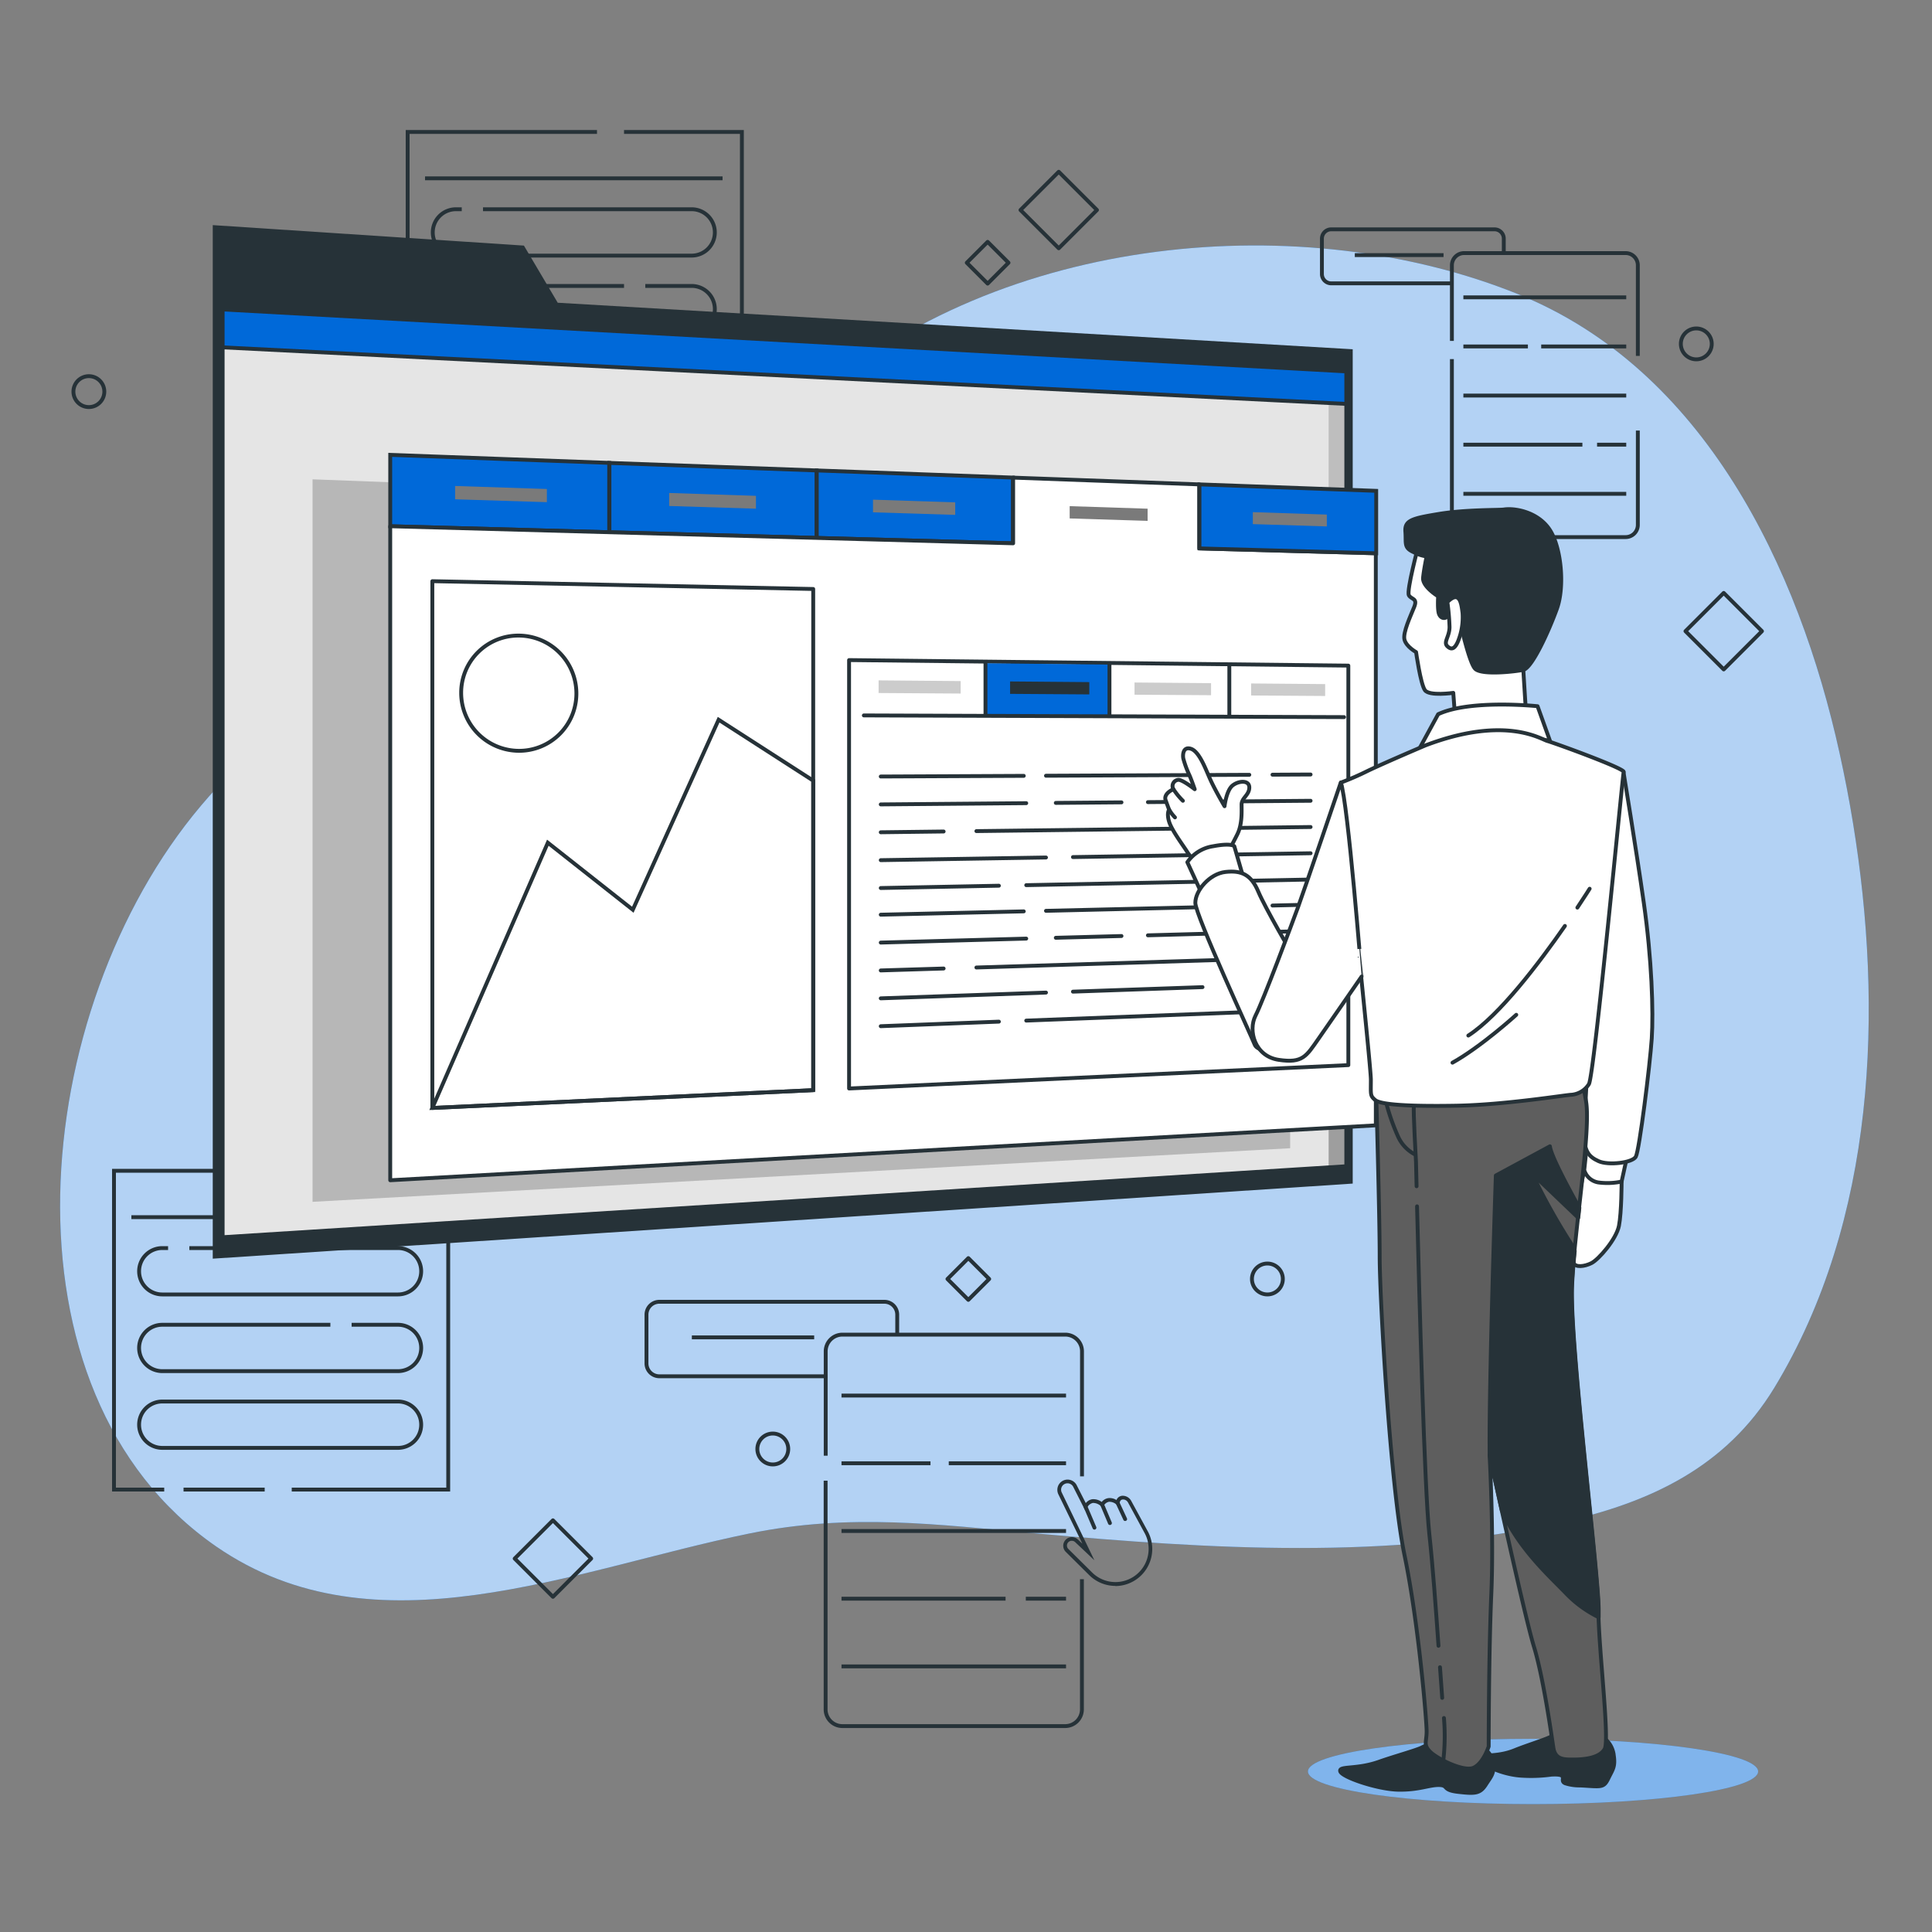 <svg xmlns="http://www.w3.org/2000/svg" xmlns:xlink="http://www.w3.org/1999/xlink" viewBox="0 0 500 500"><rect x="0" y="0" width="500" height="500" fill="#808080" stroke="none"/><defs><clipPath id="freepik--clip-path--inject-195"><polygon points="348.42 301.82 57.62 320.19 57.62 80.08 348.42 96.12 348.42 301.82" style="fill:#e5e5e5;stroke:#263238;stroke-linecap:round;stroke-linejoin:round"></polygon></clipPath></defs><g id="freepik--background-simple--inject-195"><path d="M479.58,213.15c-1-6.19-2.19-12.27-3.49-18.19C465.49,146.77,441,95.64,393,76.18,337.78,53.8,259.4,60,210,103.71c-38,33.6-115,53.88-158,104.82C7.43,261.34-1.88,360.31,56,400.26c41.17,28.41,92.07,6,137.92-3.39,26.11-5.34,48.71-2.32,74.45,0,44.73,4,91.06,7,136.17-3,22.28-5,42.09-14.06,54.65-34.72C485.57,315.7,487.39,261,479.58,213.15Z" style="fill:#0069D9"></path><path d="M479.58,213.15c-1-6.19-2.19-12.27-3.49-18.19C465.49,146.77,441,95.64,393,76.18,337.78,53.8,259.4,60,210,103.71c-38,33.6-115,53.88-158,104.82C7.43,261.34-1.88,360.31,56,400.26c41.17,28.41,92.07,6,137.92-3.39,26.11-5.34,48.71-2.32,74.45,0,44.73,4,91.06,7,136.17-3,22.28-5,42.09-14.06,54.65-34.72C485.57,315.7,487.39,261,479.58,213.15Z" style="fill:#fff;opacity:0.7"></path></g><g id="freepik--Graphics--inject-195"><path d="M49,323h54a6,6,0,0,1,6,6h0a6,6,0,0,1-6,6H42a6,6,0,0,1-6-6h0a6,6,0,0,1,6-6h1.5" style="fill:none;stroke:#263238;stroke-miterlimit:10"></path><path d="M91,342.85h12a6,6,0,0,1,6,6h0a6,6,0,0,1-6,6H42a6,6,0,0,1-6-6h0a6,6,0,0,1,6-6H85.5" style="fill:none;stroke:#263238;stroke-miterlimit:10"></path><path d="M103,374.71H42a6,6,0,0,1-6-6h0a6,6,0,0,1,6-6h61a6,6,0,0,1,6,6h0A6,6,0,0,1,103,374.71Z" style="fill:none;stroke:#263238;stroke-miterlimit:10"></path><polyline points="85.5 303 116 303 116 385.5 75.5 385.5" style="fill:none;stroke:#263238;stroke-miterlimit:10"></polyline><polyline points="42.5 385.5 29.5 385.5 29.5 303 78.5 303" style="fill:none;stroke:#263238;stroke-miterlimit:10"></polyline><line x1="68.5" y1="385.5" x2="47.5" y2="385.5" style="fill:none;stroke:#263238;stroke-miterlimit:10"></line><line x1="34" y1="315" x2="111" y2="315" style="fill:none;stroke:#263238;stroke-miterlimit:10"></line><path d="M125,54.15h54a6,6,0,0,1,6,6h0a6,6,0,0,1-6,6H118a6,6,0,0,1-6-6h0a6,6,0,0,1,6-6h1.5" style="fill:none;stroke:#263238;stroke-miterlimit:10"></path><path d="M167,74h12a6,6,0,0,1,6,6h0a6,6,0,0,1-6,6H118a6,6,0,0,1-6-6h0a6,6,0,0,1,6-6h43.5" style="fill:none;stroke:#263238;stroke-miterlimit:10"></path><rect x="112" y="93.85" width="73" height="12" rx="6" style="fill:none;stroke:#263238;stroke-miterlimit:10"></rect><polyline points="161.5 34.15 192 34.15 192 116.65 151.5 116.65" style="fill:none;stroke:#263238;stroke-miterlimit:10"></polyline><polyline points="118.5 116.65 105.5 116.65 105.5 34.15 154.5 34.15" style="fill:none;stroke:#263238;stroke-miterlimit:10"></polyline><line x1="144.5" y1="116.65" x2="123.5" y2="116.65" style="fill:none;stroke:#263238;stroke-miterlimit:10"></line><line x1="110" y1="46.15" x2="187" y2="46.15" style="fill:none;stroke:#263238;stroke-miterlimit:10"></line><path d="M376.05,73.33H344.52a2.41,2.41,0,0,1-2.41-2.41V61.76a2.41,2.41,0,0,1,2.41-2.41h42.25a2.41,2.41,0,0,1,2.41,2.41v3.59" style="fill:none;stroke:#263238;stroke-miterlimit:10"></path><path d="M375.75,88.23V68.64a3.15,3.15,0,0,1,3.14-3.14h41.84a3.15,3.15,0,0,1,3.14,3.14V92.1" style="fill:none;stroke:#263238;stroke-miterlimit:10"></path><path d="M423.87,111.42v24.44a3.15,3.15,0,0,1-3.14,3.14H378.89a3.15,3.15,0,0,1-3.14-3.14V92.93" style="fill:none;stroke:#263238;stroke-miterlimit:10"></path><line x1="378.72" y1="76.95" x2="420.87" y2="76.95" style="fill:none;stroke:#263238;stroke-miterlimit:10"></line><line x1="398.86" y1="89.66" x2="420.87" y2="89.66" style="fill:none;stroke:#263238;stroke-miterlimit:10"></line><line x1="378.72" y1="89.66" x2="395.42" y2="89.66" style="fill:none;stroke:#263238;stroke-miterlimit:10"></line><line x1="378.72" y1="102.37" x2="420.87" y2="102.37" style="fill:none;stroke:#263238;stroke-miterlimit:10"></line><line x1="413.32" y1="115.08" x2="420.87" y2="115.08" style="fill:none;stroke:#263238;stroke-miterlimit:10"></line><line x1="378.72" y1="115.08" x2="409.52" y2="115.08" style="fill:none;stroke:#263238;stroke-miterlimit:10"></line><line x1="378.72" y1="127.8" x2="420.87" y2="127.8" style="fill:none;stroke:#263238;stroke-miterlimit:10"></line><line x1="350.62" y1="66.02" x2="373.59" y2="66.02" style="fill:none;stroke:#263238;stroke-miterlimit:10"></line><path d="M214.1,356.18H170.64a3.33,3.33,0,0,1-3.33-3.32V340.23a3.33,3.33,0,0,1,3.33-3.33h58.23a3.33,3.33,0,0,1,3.33,3.33v4.95" style="fill:none;stroke:#263238;stroke-miterlimit:10"></path><path d="M213.69,376.73v-27a4.33,4.33,0,0,1,4.33-4.33h57.67a4.33,4.33,0,0,1,4.33,4.33v32.35" style="fill:none;stroke:#263238;stroke-miterlimit:10"></path><path d="M280,408.69v33.69a4.33,4.33,0,0,1-4.33,4.33H218a4.33,4.33,0,0,1-4.33-4.33V383.2" style="fill:none;stroke:#263238;stroke-miterlimit:10"></path><line x1="217.78" y1="361.17" x2="275.89" y2="361.17" style="fill:none;stroke:#263238;stroke-miterlimit:10"></line><line x1="245.54" y1="378.69" x2="275.89" y2="378.69" style="fill:none;stroke:#263238;stroke-miterlimit:10"></line><line x1="217.78" y1="378.69" x2="240.81" y2="378.69" style="fill:none;stroke:#263238;stroke-miterlimit:10"></line><line x1="217.78" y1="396.22" x2="275.89" y2="396.22" style="fill:none;stroke:#263238;stroke-miterlimit:10"></line><line x1="265.48" y1="413.74" x2="275.89" y2="413.74" style="fill:none;stroke:#263238;stroke-miterlimit:10"></line><line x1="217.78" y1="413.74" x2="260.24" y2="413.74" style="fill:none;stroke:#263238;stroke-miterlimit:10"></line><line x1="217.78" y1="431.26" x2="275.89" y2="431.26" style="fill:none;stroke:#263238;stroke-miterlimit:10"></line><line x1="179.05" y1="346.11" x2="210.71" y2="346.11" style="fill:none;stroke:#263238;stroke-miterlimit:10"></line><path d="M288.66,410.43a9.59,9.59,0,0,1-6.68-2.7l-6.19-6.14a2.24,2.24,0,0,1,3.11-3.22l1.22,1.14-6.23-12.81a2.7,2.7,0,0,1-.08-2.07,2.65,2.65,0,0,1,4.87-.2L281,389a2.74,2.74,0,0,1,1.66-1,3.6,3.6,0,0,1,2.46.71,2.68,2.68,0,0,1,1.74-1,3.23,3.23,0,0,1,2.08.5,1.75,1.75,0,0,1,1.82-1.1,2.51,2.51,0,0,1,2,1.32l4.4,8.09a9.6,9.6,0,0,1-8.55,13.95Zm-11.29-11.67h-.16a1.24,1.24,0,0,0-.72,2.11l6.19,6.13a8.59,8.59,0,0,0,13.64-10.07l-4.38-8.07a1.51,1.51,0,0,0-1.2-.8c-.41,0-.85.07-1,1l-.15.91-.68-.62a2.75,2.75,0,0,0-1.9-.69,2,2,0,0,0-1.35,1l-.32.51-.45-.41a3,3,0,0,0-2.07-.8,2.16,2.16,0,0,0-1.45,1.2l-.48.83-3.12-6.16a1.65,1.65,0,0,0-3,1.41l8.45,17.55-5-4.72A1.21,1.21,0,0,0,277.37,398.76Z" style="fill:#263238"></path><path d="M283.24,395.86a.51.51,0,0,1-.46-.31l-2.3-5.41a.51.51,0,0,1,.27-.66.5.5,0,0,1,.65.27l2.3,5.41a.5.5,0,0,1-.26.66A.45.45,0,0,1,283.24,395.86Z" style="fill:#263238"></path><path d="M287.25,394.67a.5.5,0,0,1-.46-.3l-2-4.75a.5.5,0,0,1,.26-.66.52.52,0,0,1,.66.27l2,4.75a.49.49,0,0,1-.27.65A.41.41,0,0,1,287.25,394.67Z" style="fill:#263238"></path><path d="M291.18,393.63a.48.48,0,0,1-.45-.29l-1.93-4.15a.49.49,0,0,1,.24-.66.5.5,0,0,1,.67.24l1.93,4.15a.49.49,0,0,1-.46.71Z" style="fill:#263238"></path><rect x="267" y="47.35" width="14" height="14" transform="translate(41.82 209.67) rotate(-45)" style="fill:none;stroke:#263238;stroke-linecap:round;stroke-linejoin:round"></rect><rect x="439.1" y="156.35" width="14" height="14" transform="translate(15.15 363.28) rotate(-45)" style="fill:none;stroke:#263238;stroke-linecap:round;stroke-linejoin:round"></rect><rect x="136.1" y="396.35" width="14" height="14" transform="translate(-243.3 219.33) rotate(-45)" style="fill:none;stroke:#263238;stroke-linecap:round;stroke-linejoin:round"></rect><rect x="251.78" y="64.18" width="7.64" height="7.64" transform="translate(26.78 200.65) rotate(-45)" style="fill:none;stroke:#263238;stroke-linecap:round;stroke-linejoin:round"></rect><rect x="246.78" y="327.18" width="7.64" height="7.64" transform="translate(-160.65 274.15) rotate(-45)" style="fill:none;stroke:#263238;stroke-linecap:round;stroke-linejoin:round"></rect><circle cx="200" cy="375" r="4" style="fill:none;stroke:#263238;stroke-linecap:round;stroke-linejoin:round"></circle><circle cx="328" cy="331" r="4" style="fill:none;stroke:#263238;stroke-linecap:round;stroke-linejoin:round"></circle><circle cx="439" cy="89" r="4" style="fill:none;stroke:#263238;stroke-linecap:round;stroke-linejoin:round"></circle><circle cx="23" cy="101.35" r="4" style="fill:none;stroke:#263238;stroke-linecap:round;stroke-linejoin:round"></circle></g><g id="freepik--Screens--inject-195"><polygon points="144.34 78.35 135.59 63.56 55.06 58.26 55.06 73.12 55.06 78.47 55.06 325.74 350.08 306.31 350.08 90.39 144.34 78.35" style="fill:#263238"></polygon><polygon points="348.42 301.82 57.62 320.19 57.62 80.08 348.42 96.12 348.42 301.82" style="fill:#e5e5e5"></polygon><g style="clip-path:url(#freepik--clip-path--inject-195)"><polygon points="349.64 303.3 343.85 303.67 343.85 94.1 349.64 94.43 349.64 303.3" style="opacity:0.17"></polygon><polygon points="349.64 301.6 343.85 301.96 343.85 220.81 349.64 220.71 349.64 301.6" style="opacity:0.17"></polygon><polygon points="348.75 104.55 56.27 89.83 56.27 76.76 348.75 93.36 348.75 104.55" style="fill:#0069D9;stroke:#263238;stroke-miterlimit:10"></polygon></g><polygon points="348.42 301.82 57.62 320.19 57.62 80.08 348.42 96.12 348.42 301.82" style="fill:none;stroke:#263238;stroke-linecap:round;stroke-linejoin:round"></polygon><polygon points="334 133.64 288.63 131.92 288.58 131.92 240.81 130.11 240.76 130.1 190.4 128.2 190.34 128.19 137.18 126.18 137.12 126.18 80.89 124.05 80.89 142.44 80.89 142.44 80.89 311.03 333.89 297.16 333.89 149.72 334 149.72 334 133.64" style="opacity:0.2"></polygon><polygon points="157.66 137.75 100.99 136.19 100.99 117.72 157.66 119.79 157.66 137.75" style="fill:#0069D9;stroke:#263238;stroke-miterlimit:10"></polygon><polygon points="141.53 129.96 117.79 129.22 117.79 125.77 141.53 126.55 141.53 129.96" style="fill:#7a7a7a"></polygon><polygon points="211.32 139.22 157.72 137.75 157.72 119.8 211.32 121.75 211.32 139.22" style="fill:#0069D9;stroke:#263238;stroke-miterlimit:10"></polygon><polygon points="262.15 140.61 211.38 139.22 211.38 121.75 262.15 123.6 262.15 140.61" style="fill:#0069D9;stroke:#263238;stroke-miterlimit:10"></polygon><polygon points="310.36 141.93 310.36 125.36 262.2 123.61 262.2 140.61 100.99 136.19 100.99 305.45 356.06 291.24 356.06 143.19 310.36 141.93" style="fill:#fff;stroke:#263238;stroke-linecap:round;stroke-linejoin:round"></polygon><polygon points="356.16 143.19 310.42 141.93 310.42 125.36 356.16 127.03 356.16 143.19" style="fill:#0069D9;stroke:#263238;stroke-miterlimit:10"></polygon><polygon points="348.95 275.65 219.74 281.7 219.74 170.83 348.95 172.26 348.95 275.65" style="fill:#fff;stroke:#263238;stroke-linecap:round;stroke-linejoin:round"></polygon><polygon points="287.13 172 255.04 171.66 255.04 184.9 287.13 185.02 287.13 172" style="fill:#0069D9"></polygon><line x1="329.32" y1="200.49" x2="339.18" y2="200.44" style="fill:none;stroke:#263238;stroke-linecap:round;stroke-linejoin:round"></line><line x1="270.7" y1="200.76" x2="323.32" y2="200.52" style="fill:none;stroke:#263238;stroke-linecap:round;stroke-linejoin:round"></line><line x1="227.94" y1="200.96" x2="264.95" y2="200.79" style="fill:none;stroke:#263238;stroke-linecap:round;stroke-linejoin:round"></line><line x1="297.08" y1="207.59" x2="339.18" y2="207.24" style="fill:none;stroke:#263238;stroke-linecap:round;stroke-linejoin:round"></line><line x1="273.24" y1="207.79" x2="290.24" y2="207.65" style="fill:none;stroke:#263238;stroke-linecap:round;stroke-linejoin:round"></line><line x1="227.94" y1="208.18" x2="265.59" y2="207.86" style="fill:none;stroke:#263238;stroke-linecap:round;stroke-linejoin:round"></line><line x1="252.69" y1="215.09" x2="339.18" y2="214.03" style="fill:none;stroke:#263238;stroke-linecap:round;stroke-linejoin:round"></line><line x1="227.94" y1="215.39" x2="244.21" y2="215.19" style="fill:none;stroke:#263238;stroke-linecap:round;stroke-linejoin:round"></line><line x1="318.5" y1="221.16" x2="339.18" y2="220.82" style="fill:none;stroke:#263238;stroke-linecap:round;stroke-linejoin:round"></line><line x1="277.68" y1="221.81" x2="311.21" y2="221.27" style="fill:none;stroke:#263238;stroke-linecap:round;stroke-linejoin:round"></line><line x1="227.94" y1="222.61" x2="270.7" y2="221.92" style="fill:none;stroke:#263238;stroke-linecap:round;stroke-linejoin:round"></line><line x1="265.59" y1="229.08" x2="339.18" y2="227.62" style="fill:none;stroke:#263238;stroke-linecap:round;stroke-linejoin:round"></line><line x1="227.94" y1="229.82" x2="258.51" y2="229.22" style="fill:none;stroke:#263238;stroke-linecap:round;stroke-linejoin:round"></line><line x1="329.32" y1="234.35" x2="339.18" y2="234.12" style="fill:none;stroke:#263238;stroke-linecap:round;stroke-linejoin:round"></line><line x1="270.7" y1="235.72" x2="323.32" y2="234.49" style="fill:none;stroke:#263238;stroke-linecap:round;stroke-linejoin:round"></line><line x1="227.94" y1="236.72" x2="264.95" y2="235.86" style="fill:none;stroke:#263238;stroke-linecap:round;stroke-linejoin:round"></line><line x1="297.08" y1="242.06" x2="339.18" y2="240.91" style="fill:none;stroke:#263238;stroke-linecap:round;stroke-linejoin:round"></line><line x1="273.24" y1="242.7" x2="290.24" y2="242.24" style="fill:none;stroke:#263238;stroke-linecap:round;stroke-linejoin:round"></line><line x1="227.94" y1="243.94" x2="265.59" y2="242.91" style="fill:none;stroke:#263238;stroke-linecap:round;stroke-linejoin:round"></line><line x1="252.69" y1="250.39" x2="339.18" y2="247.71" style="fill:none;stroke:#263238;stroke-linecap:round;stroke-linejoin:round"></line><line x1="227.94" y1="251.15" x2="244.21" y2="250.65" style="fill:none;stroke:#263238;stroke-linecap:round;stroke-linejoin:round"></line><line x1="318.5" y1="255.22" x2="339.18" y2="254.5" style="fill:none;stroke:#263238;stroke-linecap:round;stroke-linejoin:round"></line><line x1="277.68" y1="256.64" x2="311.21" y2="255.47" style="fill:none;stroke:#263238;stroke-linecap:round;stroke-linejoin:round"></line><line x1="227.94" y1="258.37" x2="270.7" y2="256.88" style="fill:none;stroke:#263238;stroke-linecap:round;stroke-linejoin:round"></line><line x1="265.59" y1="264.13" x2="339.18" y2="261.29" style="fill:none;stroke:#263238;stroke-linecap:round;stroke-linejoin:round"></line><line x1="227.94" y1="265.58" x2="258.51" y2="264.4" style="fill:none;stroke:#263238;stroke-linecap:round;stroke-linejoin:round"></line><line x1="223.56" y1="185.15" x2="347.84" y2="185.59" style="fill:none;stroke:#263238;stroke-linecap:round;stroke-linejoin:round"></line><line x1="255.04" y1="171.66" x2="255.04" y2="184.9" style="fill:none;stroke:#263238;stroke-linecap:round;stroke-linejoin:round"></line><line x1="287.13" y1="172.01" x2="287.13" y2="185.02" style="fill:none;stroke:#263238;stroke-linecap:round;stroke-linejoin:round"></line><line x1="318.15" y1="172.34" x2="318.15" y2="185.14" style="fill:none;stroke:#263238;stroke-linecap:round;stroke-linejoin:round"></line><polygon points="281.91 179.71 261.41 179.57 261.41 176.36 281.91 176.53 281.91 179.71" style="fill:#263238"></polygon><polygon points="248.62 179.49 227.38 179.35 227.38 176.08 248.62 176.26 248.62 179.49" style="fill:#ccc"></polygon><polygon points="313.42 179.92 293.61 179.79 293.61 176.63 313.42 176.8 313.42 179.92" style="fill:#ccc"></polygon><polygon points="342.95 180.12 323.79 179.99 323.79 176.88 342.95 177.04 342.95 180.12" style="fill:#ccc"></polygon><polygon points="210.46 282.13 111.89 286.74 111.89 150.41 210.46 152.43 210.46 282.13" style="fill:#fff;stroke:#263238;stroke-linecap:round;stroke-linejoin:round"></polygon><polygon points="210.46 202.03 185.98 186.26 163.77 235.44 141.78 218.09 111.89 286.74 210.46 282.13 210.46 202.03" style="fill:none;stroke:#263238;stroke-miterlimit:10"></polygon><path d="M149.17,179.49a15,15,0,0,0-14.82-15,14.8,14.8,0,0,0-15,14.82,15,15,0,0,0,15,15A14.82,14.82,0,0,0,149.17,179.49Z" style="fill:none;stroke:#263238;stroke-miterlimit:10"></path><polygon points="195.64 131.65 173.18 130.95 173.18 127.58 195.64 128.32 195.64 131.65" style="fill:#7a7a7a"></polygon><polygon points="247.21 133.25 225.93 132.59 225.93 129.31 247.21 130.01 247.21 133.25" style="fill:#7a7a7a"></polygon><polygon points="297 134.8 276.83 134.17 276.83 130.99 297 131.65 297 134.8" style="fill:#7a7a7a"></polygon><polygon points="343.38 136.24 324.23 135.64 324.23 132.54 343.38 133.17 343.38 136.24" style="fill:#7a7a7a"></polygon></g><g id="freepik--Character--inject-195"><ellipse cx="396.75" cy="458.45" rx="58.25" ry="8.45" style="fill:#0069D9"></ellipse><ellipse cx="396.75" cy="458.45" rx="58.25" ry="8.45" style="fill:#fff;opacity:0.5"></ellipse><path d="M367.15,141s-3.21,11.93-2.53,13.07,2.3.69,1.38,3-3,6.65-2.52,8.48,3,3.21,3,3.21,1.15,8.26,2.29,9.86,7.34.69,7.34.69l.46,6.2,18.35-1.15-.69-11-.92-34Z" style="fill:#fff;stroke:#263238;stroke-linecap:round;stroke-linejoin:round"></path><path d="M389.17,131.86c-1.14.17-9.87,0-16.75,1.14s-8.94,1.61-8.71,4.59-.46,4.13,2.06,5.27a10.26,10.26,0,0,0,3.44,1.15s-.69,3.21-.92,5.51,3.9,4.81,3.9,4.81-.23,3.44.23,4.59,1.61,1.38,2.3.46,1.14-5.28,1.83-3.44,3.44,15.59,5.28,17.2,10.09.69,12.38.23,6.65-10.09,8.72-15.83,1.14-15.82-1.84-20.41S392.15,131.4,389.17,131.86Z" style="fill:#263238;stroke:#263238;stroke-linecap:round;stroke-linejoin:round"></path><path d="M374.58,155.82a58.44,58.44,0,0,1,.56,6.44c0,2.52-1.68,3.92-.56,5s2,.56,2.8-1.4a16.54,16.54,0,0,0,1.12-7.28C378.22,156.66,377.94,152.46,374.58,155.82Z" style="fill:#fff;stroke:#263238;stroke-linecap:round;stroke-linejoin:round"></path><path d="M372.19,184.84l-5,9.17s12.61-3.67,19.49-3.67a94.09,94.09,0,0,1,14.45,1.38l-3.21-8.95S380.45,180.94,372.19,184.84Z" style="fill:#fff;stroke:#263238;stroke-linecap:round;stroke-linejoin:round"></path><path d="M419.67,305.79s0,8-.69,11.47-5.27,8.71-7.11,9.63-4.13,1.15-4.59,0-1.14-.69-.45-6.65S410,302.81,410,302.81Z" style="fill:#fff;stroke:#263238;stroke-linecap:round;stroke-linejoin:round"></path><path d="M421.28,298.45l-1.61,7.34a17.92,17.92,0,0,1-6,.23,4.56,4.56,0,0,1-3.67-3.21l.69-6.42Z" style="fill:#fff;stroke:#263238;stroke-linecap:round;stroke-linejoin:round"></path><path d="M420.15,199.75s3.21,19.49,5.27,33.94,2.51,28.21,2.05,35.09-3.21,29-4.13,30.59-7.11,2.29-9.63,1.14S410,298,410,293.63s2.29-45,2.29-45Z" style="fill:#fff;stroke:#263238;stroke-linecap:round;stroke-linejoin:round"></path><path d="M370.6,451.57a5.61,5.61,0,0,0-2.6.66c-1.36.72-7.26,2.34-11.06,3.69-5.93,2.11-10.56,1-10.08,2.52s9.73,4.66,15.08,4.74,7.93-1.26,10.49-1.21.67,1.29,4.93,1.77,5.65.5,7.14-1.83,2.32-2.93,1.85-5.87V456a5.44,5.44,0,0,0-5.45-4.46Z" style="fill:#263238;stroke:#263238;stroke-linecap:round;stroke-linejoin:round"></path><path d="M403.74,448.73a3.91,3.91,0,0,0-2.24.63c-1.16.73-6.25,2.27-9.51,3.6-5.1,2.07-9.17.69-8.7,2.37s5.94,4,10.6,4.23a38.39,38.39,0,0,0,7.56-.28c5-.28,1.83,1.5,3.64,2.24a12.17,12.17,0,0,0,3.92.56c5.32.28,6,.7,7.19-1.75s1.92-3.07,1.41-6.26V454c-.47-2.84-2.58-4.92-4.89-5Z" style="fill:#263238;stroke:#263238;stroke-linecap:round;stroke-linejoin:round"></path><path d="M356.14,282.4s.92,32.11.92,42.89,2.75,59.49,6.42,77.15,5.73,42.89,5.73,45.64-.92,3.44.92,5.28,8.71,5.27,11.24,4.12,3.9-5.5,3.9-5.5,0-23.85.68-39.45-.45-36-.45-36,8.94,41.29,11.46,49.54,4.59,23.24,5.05,26.22,2.48,3.08,5,3.08c3.08,0,6.89-.4,8.26-2.69s-1.6-26.38-1.6-36-7.57-69.36-6.88-84,5-40.13,3.67-47.7a84.43,84.43,0,0,1-1.38-13.61S361.87,265.88,356.14,282.4Z" style="fill:#5e5e5e;stroke:#263238;stroke-linecap:round;stroke-linejoin:round"></path><path d="M369,192.87s-10.26,4.35-15.07,6.65a72.29,72.29,0,0,1-6.88,3s7.73,73,7.73,76.91-.23,4.13,1.15,5.28,8.49,1.67,21.11,1.44,28.43-2.82,29.58-2.82a5.92,5.92,0,0,0,4.58-2.75c1.38-2.06,8.74-79.9,9-80.81s-18.14-7.57-19.75-8S389.62,185.07,369,192.87Z" style="fill:#fff;stroke:#263238;stroke-linecap:round;stroke-linejoin:round"></path><path d="M405,239.63c-6.56,9.44-16.92,23.17-25,28.37" style="fill:none;stroke:#263238;stroke-linecap:round;stroke-linejoin:round"></path><path d="M411.4,230s-1.19,1.91-3.18,4.89" style="fill:none;stroke:#263238;stroke-linecap:round;stroke-linejoin:round"></path><path d="M392.41,262.63s-9.08,8.26-16.51,12.39" style="fill:none;stroke:#263238;stroke-linecap:round;stroke-linejoin:round"></path><path d="M405.22,412.3a29.87,29.87,0,0,0,8.52,6.24c0-.67,0-1.3,0-1.88,0-9.63-7.57-69.36-6.88-84,.12-2.67.37-5.7.68-8.91a11.69,11.69,0,0,0-.91-1.87,163.08,163.08,0,0,1-10.09-18.11l11.91,11.39c.1-.86.2-1.73.29-2.59-3.17-5.7-7.34-13.52-7.62-15.91l-14,7.56s-1.83,54.45-1.6,72.34c0,0,1.35,6.25,3.15,14.36C393,400.74,400.73,407.65,405.22,412.3Z" style="fill:#263238;stroke:#263238;stroke-linecap:round;stroke-linejoin:round"></path><path d="M358.9,286a55.36,55.36,0,0,0,3,8.32,9.72,9.72,0,0,0,4.13,4.36" style="fill:none;stroke:#263238;stroke-linecap:round;stroke-linejoin:round"></path><path d="M373.69,444.62a54.86,54.86,0,0,1-.12,10.57" style="fill:none;stroke:#263238;stroke-linecap:round;stroke-linejoin:round"></path><path d="M372.67,431.48c.21,3,.4,5.74.57,7.93" style="fill:none;stroke:#263238;stroke-linecap:round;stroke-linejoin:round"></path><path d="M366.73,312.2c.57,23,1.94,73.48,3.17,84.73.89,8.16,1.71,19.43,2.38,29" style="fill:none;stroke:#263238;stroke-linecap:round;stroke-linejoin:round"></path><path d="M365.92,286.35c-.23.69.54,14.39.54,14.39s.05,2.33.15,6.26" style="fill:none;stroke:#263238;stroke-linecap:round;stroke-linejoin:round"></path><path d="M318,220.14s.89-1.55,2.21-4.2,1.11-6,1.11-7.73,2-2.43,2-4.42-2.87-1.76-4.41-.44-2,5.3-2,5.3-2.45-4.14-3.75-7.06c-1.18-2.63-2.8-7.16-5-7.82s-2.1,2.07-1.87,2.73a26,26,0,0,0,1.36,3.75c.51,1,1.54,4,1.54,4s-3.09-2.43-4.19-2.43a1.62,1.62,0,0,0-1.33,2.43s-2.65,1.1-2,2.87.89,2.43.89,2.43-.67.88,0,3.09,3.53,6,4.63,7.73a9.59,9.59,0,0,0,2.43,2.65Z" style="fill:#fff;stroke:#263238;stroke-linecap:round;stroke-linejoin:round"></path><path d="M303.68,204.24a18,18,0,0,0,2.45,3" style="fill:none;stroke:#263238;stroke-linecap:round;stroke-linejoin:round"></path><path d="M302.58,209.54a10,10,0,0,0,1.5,2" style="fill:none;stroke:#263238;stroke-linecap:round;stroke-linejoin:round"></path><path d="M311.18,231.63l-3.9-8.49a9.88,9.88,0,0,1,6.66-4.13c4.81-.92,5.5,0,5.5,0l2.52,8.72S313.71,228.42,311.18,231.63Z" style="fill:#fff;stroke:#263238;stroke-linecap:round;stroke-linejoin:round"></path><path d="M334.58,247.22s-7.11-12.15-8.95-16.51-4.35-5.51-8.48-5.05-7.8,4.82-7.8,8,14.68,34.86,15.37,36.7,5.73,2.29,9.17.23S337.79,257.32,334.58,247.22Z" style="fill:#fff;stroke:#263238;stroke-linecap:round;stroke-linejoin:round"></path><path d="M347,202.5s-9.46,27.89-11.06,32.24-9,24.18-11,28.08-.22,10.55,6,11.47,7.11-.92,10.32-5.51,11.13-16.06,11.13-16.06S348.86,207.77,347,202.5Z" style="fill:#fff;stroke:#263238;stroke-linecap:round;stroke-linejoin:round"></path></g></svg>